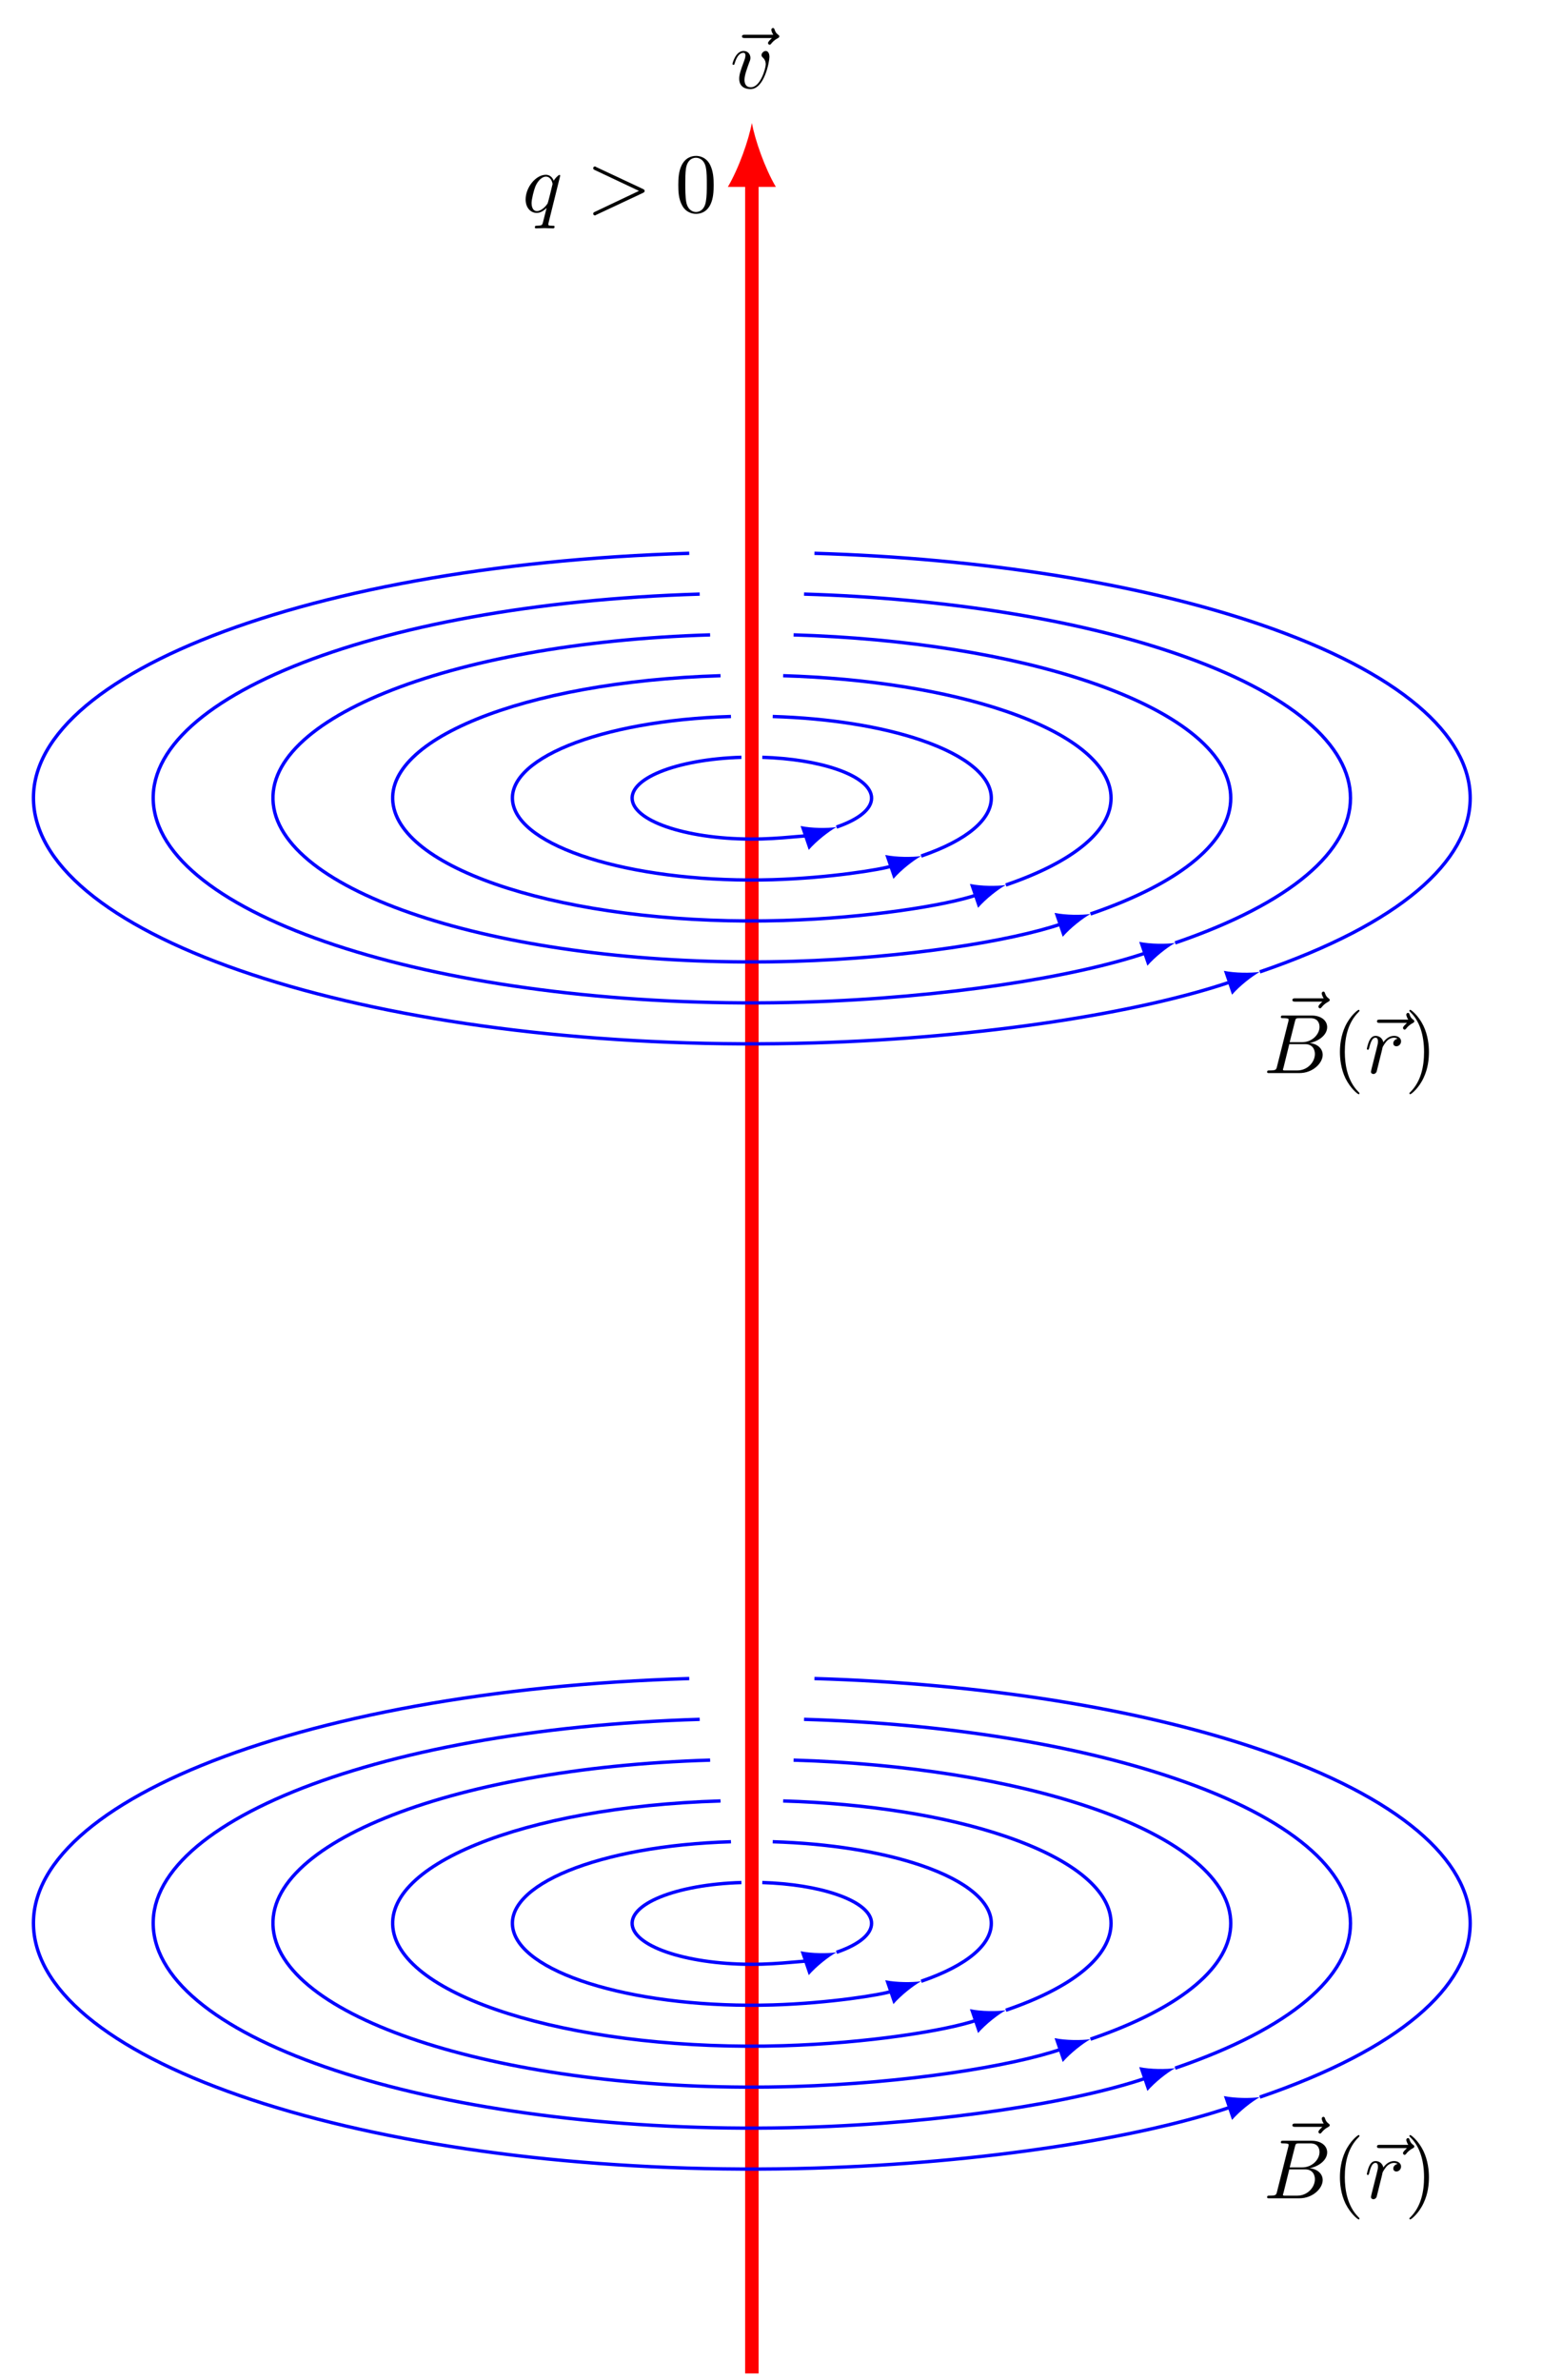 <?xml version="1.0" encoding="UTF-8"?>
<svg xmlns="http://www.w3.org/2000/svg" xmlns:xlink="http://www.w3.org/1999/xlink" width="182.547pt" height="281.724pt" viewBox="0 0 182.547 281.724" version="1.1">
<defs>
<g>
<symbol overflow="visible" id="glyph0-0">
<path style="stroke:none;" d=""/>
</symbol>
<symbol overflow="visible" id="glyph0-1">
<path style="stroke:none;" d="M 5.359 -5.938 C 5.219 -5.797 4.891 -5.516 4.891 -5.344 C 4.891 -5.25 4.984 -5.141 5.078 -5.141 C 5.172 -5.141 5.219 -5.219 5.281 -5.281 C 5.391 -5.422 5.625 -5.703 6.062 -5.922 C 6.125 -5.969 6.234 -6.016 6.234 -6.125 C 6.234 -6.234 6.156 -6.281 6.094 -6.328 C 5.875 -6.484 5.766 -6.656 5.688 -6.891 C 5.656 -6.984 5.625 -7.125 5.484 -7.125 C 5.344 -7.125 5.281 -6.984 5.281 -6.906 C 5.281 -6.859 5.359 -6.547 5.516 -6.328 L 2.156 -6.328 C 2 -6.328 1.812 -6.328 1.812 -6.125 C 1.812 -5.938 2 -5.938 2.156 -5.938 Z M 5.359 -5.938 "/>
</symbol>
<symbol overflow="visible" id="glyph0-2">
<path style="stroke:none;" d="M 4.672 -3.703 C 4.672 -4.25 4.406 -4.406 4.234 -4.406 C 3.984 -4.406 3.734 -4.141 3.734 -3.922 C 3.734 -3.797 3.781 -3.734 3.891 -3.625 C 4.109 -3.422 4.234 -3.172 4.234 -2.812 C 4.234 -2.391 3.625 -0.109 2.469 -0.109 C 1.953 -0.109 1.719 -0.453 1.719 -0.984 C 1.719 -1.531 2 -2.266 2.297 -3.094 C 2.375 -3.266 2.422 -3.406 2.422 -3.594 C 2.422 -4.031 2.109 -4.406 1.609 -4.406 C 0.672 -4.406 0.297 -2.953 0.297 -2.875 C 0.297 -2.766 0.391 -2.766 0.406 -2.766 C 0.516 -2.766 0.516 -2.797 0.562 -2.953 C 0.859 -3.953 1.281 -4.188 1.578 -4.188 C 1.656 -4.188 1.828 -4.188 1.828 -3.875 C 1.828 -3.625 1.719 -3.344 1.656 -3.172 C 1.219 -2.016 1.094 -1.562 1.094 -1.125 C 1.094 -0.047 1.969 0.109 2.422 0.109 C 4.094 0.109 4.672 -3.188 4.672 -3.703 Z M 4.672 -3.703 "/>
</symbol>
<symbol overflow="visible" id="glyph0-3">
<path style="stroke:none;" d="M 4.5 -4.297 C 4.5 -4.344 4.469 -4.391 4.406 -4.391 C 4.297 -4.391 3.891 -4 3.734 -3.703 C 3.516 -4.25 3.125 -4.406 2.797 -4.406 C 1.625 -4.406 0.406 -2.938 0.406 -1.484 C 0.406 -0.516 0.984 0.109 1.719 0.109 C 2.141 0.109 2.531 -0.125 2.891 -0.484 C 2.797 -0.141 2.469 1.203 2.438 1.297 C 2.359 1.578 2.281 1.609 1.719 1.625 C 1.594 1.625 1.5 1.625 1.5 1.828 C 1.5 1.828 1.5 1.938 1.625 1.938 C 1.938 1.938 2.297 1.906 2.625 1.906 C 2.953 1.906 3.312 1.938 3.656 1.938 C 3.703 1.938 3.828 1.938 3.828 1.734 C 3.828 1.625 3.734 1.625 3.562 1.625 C 3.094 1.625 3.094 1.562 3.094 1.469 C 3.094 1.391 3.109 1.328 3.125 1.25 Z M 1.75 -0.109 C 1.141 -0.109 1.109 -0.875 1.109 -1.047 C 1.109 -1.531 1.391 -2.609 1.562 -3.031 C 1.875 -3.766 2.391 -4.188 2.797 -4.188 C 3.453 -4.188 3.594 -3.375 3.594 -3.312 C 3.594 -3.25 3.047 -1.062 3.016 -1.031 C 2.859 -0.75 2.297 -0.109 1.75 -0.109 Z M 1.75 -0.109 "/>
</symbol>
<symbol overflow="visible" id="glyph0-4">
<path style="stroke:none;" d="M 6.734 -2.266 C 6.844 -2.328 6.922 -2.375 6.922 -2.5 C 6.922 -2.609 6.844 -2.656 6.734 -2.719 L 1.203 -5.312 C 1.078 -5.391 1.062 -5.391 1.031 -5.391 C 0.922 -5.391 0.828 -5.297 0.828 -5.188 C 0.828 -5.094 0.875 -5.031 1.016 -4.969 L 6.25 -2.5 L 1.016 -0.016 C 0.875 0.047 0.828 0.109 0.828 0.203 C 0.828 0.312 0.922 0.406 1.031 0.406 C 1.062 0.406 1.078 0.406 1.203 0.328 Z M 6.734 -2.266 "/>
</symbol>
<symbol overflow="visible" id="glyph0-5">
<path style="stroke:none;" d="M 1.594 -0.781 C 1.5 -0.391 1.469 -0.312 0.688 -0.312 C 0.516 -0.312 0.422 -0.312 0.422 -0.109 C 0.422 0 0.516 0 0.688 0 L 4.25 0 C 5.828 0 7 -1.172 7 -2.156 C 7 -2.875 6.422 -3.453 5.453 -3.562 C 6.484 -3.75 7.531 -4.484 7.531 -5.438 C 7.531 -6.172 6.875 -6.812 5.688 -6.812 L 2.328 -6.812 C 2.141 -6.812 2.047 -6.812 2.047 -6.609 C 2.047 -6.5 2.141 -6.5 2.328 -6.5 C 2.344 -6.5 2.531 -6.5 2.703 -6.484 C 2.875 -6.453 2.969 -6.453 2.969 -6.312 C 2.969 -6.281 2.953 -6.25 2.938 -6.125 Z M 3.094 -3.656 L 3.719 -6.125 C 3.812 -6.469 3.828 -6.5 4.25 -6.5 L 5.547 -6.5 C 6.422 -6.5 6.625 -5.906 6.625 -5.469 C 6.625 -4.594 5.766 -3.656 4.562 -3.656 Z M 2.656 -0.312 C 2.516 -0.312 2.5 -0.312 2.438 -0.312 C 2.328 -0.328 2.297 -0.344 2.297 -0.422 C 2.297 -0.453 2.297 -0.469 2.359 -0.641 L 3.047 -3.422 L 4.922 -3.422 C 5.875 -3.422 6.078 -2.688 6.078 -2.266 C 6.078 -1.281 5.188 -0.312 4 -0.312 Z M 2.656 -0.312 "/>
</symbol>
<symbol overflow="visible" id="glyph0-6">
<path style="stroke:none;" d="M 0.875 -0.594 C 0.844 -0.438 0.781 -0.203 0.781 -0.156 C 0.781 0.016 0.922 0.109 1.078 0.109 C 1.203 0.109 1.375 0.031 1.453 -0.172 C 1.469 -0.203 1.797 -1.562 1.844 -1.75 C 1.922 -2.078 2.109 -2.766 2.156 -3.047 C 2.203 -3.172 2.484 -3.641 2.719 -3.859 C 2.797 -3.922 3.094 -4.188 3.516 -4.188 C 3.781 -4.188 3.922 -4.062 3.938 -4.062 C 3.641 -4.016 3.422 -3.781 3.422 -3.516 C 3.422 -3.359 3.531 -3.172 3.797 -3.172 C 4.062 -3.172 4.344 -3.406 4.344 -3.766 C 4.344 -4.109 4.031 -4.406 3.516 -4.406 C 2.875 -4.406 2.438 -3.922 2.25 -3.641 C 2.156 -4.094 1.797 -4.406 1.328 -4.406 C 0.875 -4.406 0.688 -4.016 0.594 -3.844 C 0.422 -3.5 0.297 -2.906 0.297 -2.875 C 0.297 -2.766 0.391 -2.766 0.406 -2.766 C 0.516 -2.766 0.516 -2.781 0.578 -3 C 0.75 -3.703 0.953 -4.188 1.312 -4.188 C 1.469 -4.188 1.609 -4.109 1.609 -3.734 C 1.609 -3.516 1.578 -3.406 1.453 -2.891 Z M 0.875 -0.594 "/>
</symbol>
<symbol overflow="visible" id="glyph1-0">
<path style="stroke:none;" d=""/>
</symbol>
<symbol overflow="visible" id="glyph1-1">
<path style="stroke:none;" d="M 4.578 -3.188 C 4.578 -3.984 4.531 -4.781 4.188 -5.516 C 3.734 -6.484 2.906 -6.641 2.5 -6.641 C 1.891 -6.641 1.172 -6.375 0.75 -5.453 C 0.438 -4.766 0.391 -3.984 0.391 -3.188 C 0.391 -2.438 0.422 -1.547 0.844 -0.781 C 1.266 0.016 2 0.219 2.484 0.219 C 3.016 0.219 3.781 0.016 4.219 -0.938 C 4.531 -1.625 4.578 -2.406 4.578 -3.188 Z M 2.484 0 C 2.094 0 1.5 -0.25 1.328 -1.203 C 1.219 -1.797 1.219 -2.719 1.219 -3.312 C 1.219 -3.953 1.219 -4.609 1.297 -5.141 C 1.484 -6.328 2.234 -6.422 2.484 -6.422 C 2.812 -6.422 3.469 -6.234 3.656 -5.25 C 3.766 -4.688 3.766 -3.938 3.766 -3.312 C 3.766 -2.562 3.766 -1.891 3.656 -1.25 C 3.5 -0.297 2.938 0 2.484 0 Z M 2.484 0 "/>
</symbol>
<symbol overflow="visible" id="glyph1-2">
<path style="stroke:none;" d="M 3.297 2.391 C 3.297 2.359 3.297 2.344 3.125 2.172 C 1.891 0.922 1.562 -0.969 1.562 -2.5 C 1.562 -4.234 1.938 -5.969 3.172 -7.203 C 3.297 -7.328 3.297 -7.344 3.297 -7.375 C 3.297 -7.453 3.266 -7.484 3.203 -7.484 C 3.094 -7.484 2.203 -6.797 1.609 -5.531 C 1.109 -4.438 0.984 -3.328 0.984 -2.5 C 0.984 -1.719 1.094 -0.516 1.641 0.625 C 2.25 1.844 3.094 2.5 3.203 2.5 C 3.266 2.5 3.297 2.469 3.297 2.391 Z M 3.297 2.391 "/>
</symbol>
<symbol overflow="visible" id="glyph1-3">
<path style="stroke:none;" d="M 2.875 -2.5 C 2.875 -3.266 2.766 -4.469 2.219 -5.609 C 1.625 -6.828 0.766 -7.484 0.672 -7.484 C 0.609 -7.484 0.562 -7.438 0.562 -7.375 C 0.562 -7.344 0.562 -7.328 0.75 -7.141 C 1.734 -6.156 2.297 -4.578 2.297 -2.5 C 2.297 -0.781 1.938 0.969 0.703 2.219 C 0.562 2.344 0.562 2.359 0.562 2.391 C 0.562 2.453 0.609 2.5 0.672 2.5 C 0.766 2.5 1.672 1.812 2.25 0.547 C 2.766 -0.547 2.875 -1.656 2.875 -2.5 Z M 2.875 -2.5 "/>
</symbol>
</g>
<clipPath id="clip1">
  <path d="M 88 20 L 90 20 L 90 281.723 L 88 281.723 Z M 88 20 "/>
</clipPath>
</defs>
<g id="surface1">
<g clip-path="url(#clip1)" clip-rule="nonzero">
<path style="fill:none;stroke-width:1.594;stroke-linecap:butt;stroke-linejoin:miter;stroke:rgb(100%,0%,0%);stroke-opacity:1;stroke-miterlimit:10;" d="M 0.001 -106.551 L 0.001 153.012 " transform="matrix(1,0,0,-1,89.007,174.379)"/>
</g>
<path style=" stroke:none;fill-rule:nonzero;fill:rgb(100%,0%,0%);fill-opacity:1;" d="M 89.008 14.555 C 88.629 16.574 87.492 19.855 86.168 22.125 L 91.848 22.125 C 90.52 19.855 89.387 16.574 89.008 14.555 "/>
<g style="fill:rgb(0%,0%,0%);fill-opacity:1;">
  <use xlink:href="#glyph0-1" x="86.027" y="10.439"/>
</g>
<g style="fill:rgb(0%,0%,0%);fill-opacity:1;">
  <use xlink:href="#glyph0-2" x="86.416" y="10.439"/>
</g>
<g style="fill:rgb(0%,0%,0%);fill-opacity:1;">
  <use xlink:href="#glyph0-3" x="61.82" y="25.094"/>
</g>
<g style="fill:rgb(0%,0%,0%);fill-opacity:1;">
  <use xlink:href="#glyph0-4" x="69.396" y="25.094"/>
</g>
<g style="fill:rgb(0%,0%,0%);fill-opacity:1;">
  <use xlink:href="#glyph1-1" x="79.908" y="25.094"/>
</g>
<g style="fill:rgb(0%,0%,0%);fill-opacity:1;">
  <use xlink:href="#glyph0-1" x="151.186" y="257.681"/>
</g>
<g style="fill:rgb(0%,0%,0%);fill-opacity:1;">
  <use xlink:href="#glyph0-5" x="149.584" y="260.199"/>
</g>
<g style="fill:rgb(0%,0%,0%);fill-opacity:1;">
  <use xlink:href="#glyph1-2" x="157.641" y="260.199"/>
</g>
<g style="fill:rgb(0%,0%,0%);fill-opacity:1;">
  <use xlink:href="#glyph0-1" x="161.198" y="260.199"/>
</g>
<g style="fill:rgb(0%,0%,0%);fill-opacity:1;">
  <use xlink:href="#glyph0-6" x="161.517" y="260.199"/>
</g>
<g style="fill:rgb(0%,0%,0%);fill-opacity:1;">
  <use xlink:href="#glyph1-3" x="166.287" y="260.199"/>
</g>
<g style="fill:rgb(0%,0%,0%);fill-opacity:1;">
  <use xlink:href="#glyph0-1" x="151.186" y="124.495"/>
</g>
<g style="fill:rgb(0%,0%,0%);fill-opacity:1;">
  <use xlink:href="#glyph0-5" x="149.584" y="127.014"/>
</g>
<g style="fill:rgb(0%,0%,0%);fill-opacity:1;">
  <use xlink:href="#glyph1-2" x="157.641" y="127.014"/>
</g>
<g style="fill:rgb(0%,0%,0%);fill-opacity:1;">
  <use xlink:href="#glyph0-1" x="161.198" y="127.014"/>
</g>
<g style="fill:rgb(0%,0%,0%);fill-opacity:1;">
  <use xlink:href="#glyph0-6" x="161.517" y="127.014"/>
</g>
<g style="fill:rgb(0%,0%,0%);fill-opacity:1;">
  <use xlink:href="#glyph1-3" x="166.287" y="127.014"/>
</g>
<path style="fill:none;stroke-width:0.399;stroke-linecap:butt;stroke-linejoin:miter;stroke:rgb(0%,0%,100%);stroke-opacity:1;stroke-miterlimit:10;" d="M -1.234 -48.445 C -9.034 -48.68 -14.8 -51.031 -14.12 -53.699 C -13.437 -56.363 -6.562 -58.336 1.235 -58.105 C 4.556 -58.004 7.665 -57.508 6.63 -57.863 " transform="matrix(1,0,0,-1,89.007,174.379)"/>
<path style=" stroke:none;fill-rule:nonzero;fill:rgb(0%,0%,100%);fill-opacity:1;" d="M 99.027 231.082 C 97.961 231.238 96.133 231.23 94.773 230.957 L 95.742 233.785 C 96.648 232.738 98.09 231.613 99.027 231.082 "/>
<path style="fill:none;stroke-width:0.399;stroke-linecap:butt;stroke-linejoin:miter;stroke:rgb(0%,0%,100%);stroke-opacity:1;stroke-miterlimit:10;" d="M 10.02 -56.703 C 15.556 -54.809 15.556 -51.738 10.02 -49.848 C 7.665 -49.043 4.556 -48.547 1.235 -48.445 " transform="matrix(1,0,0,-1,89.007,174.379)"/>
<path style="fill:none;stroke-width:0.399;stroke-linecap:butt;stroke-linejoin:miter;stroke:rgb(0%,0%,100%);stroke-opacity:1;stroke-miterlimit:10;" d="M -2.472 -43.617 C -18.066 -44.082 -29.605 -48.785 -28.237 -54.121 C -26.874 -59.453 -13.124 -63.398 2.47 -62.934 C 9.11 -62.734 15.333 -61.742 16.649 -61.293 " transform="matrix(1,0,0,-1,89.007,174.379)"/>
<path style=" stroke:none;fill-rule:nonzero;fill:rgb(0%,0%,100%);fill-opacity:1;" d="M 109.051 234.508 C 107.98 234.664 106.152 234.656 104.797 234.387 L 105.766 237.215 C 106.668 236.168 108.109 235.043 109.051 234.508 "/>
<path style="fill:none;stroke-width:0.399;stroke-linecap:butt;stroke-linejoin:miter;stroke:rgb(0%,0%,100%);stroke-opacity:1;stroke-miterlimit:10;" d="M 20.044 -60.129 C 31.114 -56.344 31.114 -50.207 20.044 -46.418 C 15.333 -44.809 9.11 -43.816 2.47 -43.617 " transform="matrix(1,0,0,-1,89.007,174.379)"/>
<path style="fill:none;stroke-width:0.399;stroke-linecap:butt;stroke-linejoin:miter;stroke:rgb(0%,0%,100%);stroke-opacity:1;stroke-miterlimit:10;" d="M -3.706 -38.789 C -27.101 -39.488 -44.405 -46.543 -42.359 -54.543 C -40.312 -62.543 -19.687 -68.461 3.708 -67.762 C 13.665 -67.465 23.001 -65.976 26.673 -64.719 " transform="matrix(1,0,0,-1,89.007,174.379)"/>
<path style=" stroke:none;fill-rule:nonzero;fill:rgb(0%,0%,100%);fill-opacity:1;" d="M 119.074 237.938 C 118.004 238.094 116.176 238.086 114.82 237.812 L 115.785 240.641 C 116.691 239.594 118.133 238.469 119.074 237.938 "/>
<path style="fill:none;stroke-width:0.399;stroke-linecap:butt;stroke-linejoin:miter;stroke:rgb(0%,0%,100%);stroke-opacity:1;stroke-miterlimit:10;" d="M 30.067 -63.559 C 46.673 -57.879 46.673 -48.672 30.067 -42.992 C 22.997 -40.574 13.665 -39.086 3.704 -38.789 " transform="matrix(1,0,0,-1,89.007,174.379)"/>
<path style="fill:none;stroke-width:0.399;stroke-linecap:butt;stroke-linejoin:miter;stroke:rgb(0%,0%,100%);stroke-opacity:1;stroke-miterlimit:10;" d="M -4.941 -33.957 C -36.132 -34.891 -59.206 -44.297 -56.476 -54.965 C -53.749 -65.633 -26.249 -73.523 4.942 -72.59 C 18.22 -72.195 30.665 -70.211 36.696 -68.148 " transform="matrix(1,0,0,-1,89.007,174.379)"/>
<path style=" stroke:none;fill-rule:nonzero;fill:rgb(0%,0%,100%);fill-opacity:1;" d="M 129.094 241.363 C 128.027 241.52 126.199 241.516 124.84 241.242 L 125.809 244.07 C 126.715 243.023 128.156 241.898 129.094 241.363 "/>
<path style="fill:none;stroke-width:0.399;stroke-linecap:butt;stroke-linejoin:miter;stroke:rgb(0%,0%,100%);stroke-opacity:1;stroke-miterlimit:10;" d="M 40.087 -66.984 C 62.227 -59.414 62.227 -47.137 40.087 -39.562 C 30.665 -36.34 18.22 -34.355 4.942 -33.957 " transform="matrix(1,0,0,-1,89.007,174.379)"/>
<path style="fill:none;stroke-width:0.399;stroke-linecap:butt;stroke-linejoin:miter;stroke:rgb(0%,0%,100%);stroke-opacity:1;stroke-miterlimit:10;" d="M -6.175 -29.129 C -45.167 -30.297 -74.007 -42.051 -70.597 -55.387 C -67.187 -68.723 -32.812 -78.586 6.177 -77.422 C 22.77 -76.926 38.333 -74.441 46.716 -71.574 " transform="matrix(1,0,0,-1,89.007,174.379)"/>
<path style=" stroke:none;fill-rule:nonzero;fill:rgb(0%,0%,100%);fill-opacity:1;" d="M 139.117 244.793 C 138.047 244.949 136.219 244.941 134.863 244.668 L 135.832 247.496 C 136.734 246.449 138.176 245.324 139.117 244.793 "/>
<path style="fill:none;stroke-width:0.399;stroke-linecap:butt;stroke-linejoin:miter;stroke:rgb(0%,0%,100%);stroke-opacity:1;stroke-miterlimit:10;" d="M 50.11 -70.414 C 77.786 -60.949 77.786 -45.601 50.11 -36.137 C 38.333 -32.105 22.77 -29.625 6.177 -29.129 " transform="matrix(1,0,0,-1,89.007,174.379)"/>
<path style="fill:none;stroke-width:0.399;stroke-linecap:butt;stroke-linejoin:miter;stroke:rgb(0%,0%,100%);stroke-opacity:1;stroke-miterlimit:10;" d="M -7.413 -24.301 C -54.198 -25.699 -88.808 -39.809 -84.718 -55.809 C -80.624 -71.812 -39.374 -83.648 7.411 -82.25 C 27.325 -81.656 45.997 -78.676 56.739 -75.004 " transform="matrix(1,0,0,-1,89.007,174.379)"/>
<path style=" stroke:none;fill-rule:nonzero;fill:rgb(0%,0%,100%);fill-opacity:1;" d="M 149.141 248.223 C 148.07 248.375 146.242 248.371 144.887 248.098 L 145.852 250.926 C 146.758 249.879 148.199 248.754 149.141 248.223 "/>
<path style="fill:none;stroke-width:0.399;stroke-linecap:butt;stroke-linejoin:miter;stroke:rgb(0%,0%,100%);stroke-opacity:1;stroke-miterlimit:10;" d="M 60.134 -73.844 C 93.341 -62.484 93.341 -44.066 60.134 -32.707 C 45.997 -27.875 27.325 -24.894 7.411 -24.301 " transform="matrix(1,0,0,-1,89.007,174.379)"/>
<path style="fill:none;stroke-width:0.399;stroke-linecap:butt;stroke-linejoin:miter;stroke:rgb(0%,0%,100%);stroke-opacity:1;stroke-miterlimit:10;" d="M -1.234 84.742 C -9.034 84.508 -14.8 82.156 -14.12 79.488 C -13.437 76.824 -6.562 74.852 1.235 75.082 C 4.556 75.184 7.665 75.68 6.63 75.324 " transform="matrix(1,0,0,-1,89.007,174.379)"/>
<path style=" stroke:none;fill-rule:nonzero;fill:rgb(0%,0%,100%);fill-opacity:1;" d="M 99.027 97.895 C 97.961 98.051 96.133 98.043 94.773 97.77 L 95.742 100.598 C 96.648 99.551 98.09 98.426 99.027 97.895 "/>
<path style="fill:none;stroke-width:0.399;stroke-linecap:butt;stroke-linejoin:miter;stroke:rgb(0%,0%,100%);stroke-opacity:1;stroke-miterlimit:10;" d="M 10.02 76.484 C 15.556 78.379 15.556 81.445 10.02 83.34 C 7.665 84.145 4.556 84.641 1.235 84.742 " transform="matrix(1,0,0,-1,89.007,174.379)"/>
<path style="fill:none;stroke-width:0.399;stroke-linecap:butt;stroke-linejoin:miter;stroke:rgb(0%,0%,100%);stroke-opacity:1;stroke-miterlimit:10;" d="M -2.472 89.57 C -18.066 89.106 -29.605 84.402 -28.237 79.067 C -26.874 73.734 -13.124 69.789 2.47 70.254 C 9.11 70.453 15.333 71.445 16.649 71.895 " transform="matrix(1,0,0,-1,89.007,174.379)"/>
<path style=" stroke:none;fill-rule:nonzero;fill:rgb(0%,0%,100%);fill-opacity:1;" d="M 109.051 101.324 C 107.98 101.477 106.152 101.473 104.797 101.199 L 105.766 104.027 C 106.668 102.98 108.109 101.855 109.051 101.324 "/>
<path style="fill:none;stroke-width:0.399;stroke-linecap:butt;stroke-linejoin:miter;stroke:rgb(0%,0%,100%);stroke-opacity:1;stroke-miterlimit:10;" d="M 20.044 73.055 C 31.114 76.844 31.114 82.981 20.044 86.77 C 15.333 88.379 9.11 89.371 2.47 89.57 " transform="matrix(1,0,0,-1,89.007,174.379)"/>
<path style="fill:none;stroke-width:0.399;stroke-linecap:butt;stroke-linejoin:miter;stroke:rgb(0%,0%,100%);stroke-opacity:1;stroke-miterlimit:10;" d="M -3.706 94.399 C -27.101 93.699 -44.405 86.645 -42.359 78.645 C -40.312 70.645 -19.687 64.727 3.708 65.426 C 13.665 65.723 23.001 67.211 26.673 68.469 " transform="matrix(1,0,0,-1,89.007,174.379)"/>
<path style=" stroke:none;fill-rule:nonzero;fill:rgb(0%,0%,100%);fill-opacity:1;" d="M 119.074 104.75 C 118.004 104.906 116.176 104.898 114.82 104.625 L 115.785 107.453 C 116.691 106.406 118.133 105.281 119.074 104.75 "/>
<path style="fill:none;stroke-width:0.399;stroke-linecap:butt;stroke-linejoin:miter;stroke:rgb(0%,0%,100%);stroke-opacity:1;stroke-miterlimit:10;" d="M 30.067 69.629 C 46.673 75.309 46.673 84.516 30.067 90.195 C 22.997 92.613 13.665 94.102 3.704 94.399 " transform="matrix(1,0,0,-1,89.007,174.379)"/>
<path style="fill:none;stroke-width:0.399;stroke-linecap:butt;stroke-linejoin:miter;stroke:rgb(0%,0%,100%);stroke-opacity:1;stroke-miterlimit:10;" d="M -4.941 99.231 C -36.132 98.297 -59.206 88.891 -56.476 78.223 C -53.749 67.555 -26.249 59.664 4.942 60.594 C 18.22 60.992 30.665 62.977 36.696 65.039 " transform="matrix(1,0,0,-1,89.007,174.379)"/>
<path style=" stroke:none;fill-rule:nonzero;fill:rgb(0%,0%,100%);fill-opacity:1;" d="M 129.094 108.18 C 128.027 108.332 126.199 108.328 124.84 108.055 L 125.809 110.883 C 126.715 109.836 128.156 108.711 129.094 108.18 "/>
<path style="fill:none;stroke-width:0.399;stroke-linecap:butt;stroke-linejoin:miter;stroke:rgb(0%,0%,100%);stroke-opacity:1;stroke-miterlimit:10;" d="M 40.087 66.199 C 62.227 73.774 62.227 86.051 40.087 93.625 C 30.665 96.848 18.22 98.832 4.942 99.231 " transform="matrix(1,0,0,-1,89.007,174.379)"/>
<path style="fill:none;stroke-width:0.399;stroke-linecap:butt;stroke-linejoin:miter;stroke:rgb(0%,0%,100%);stroke-opacity:1;stroke-miterlimit:10;" d="M -6.175 104.059 C -45.167 102.891 -74.007 91.137 -70.597 77.801 C -67.187 64.465 -32.812 54.602 6.177 55.766 C 22.77 56.262 38.333 58.746 46.716 61.613 " transform="matrix(1,0,0,-1,89.007,174.379)"/>
<path style=" stroke:none;fill-rule:nonzero;fill:rgb(0%,0%,100%);fill-opacity:1;" d="M 139.117 111.605 C 138.047 111.762 136.219 111.754 134.863 111.48 L 135.832 114.309 C 136.734 113.262 138.176 112.137 139.117 111.605 "/>
<path style="fill:none;stroke-width:0.399;stroke-linecap:butt;stroke-linejoin:miter;stroke:rgb(0%,0%,100%);stroke-opacity:1;stroke-miterlimit:10;" d="M 50.11 62.774 C 77.786 72.238 77.786 87.586 50.11 97.051 C 38.333 101.082 22.77 103.563 6.177 104.059 " transform="matrix(1,0,0,-1,89.007,174.379)"/>
<path style="fill:none;stroke-width:0.399;stroke-linecap:butt;stroke-linejoin:miter;stroke:rgb(0%,0%,100%);stroke-opacity:1;stroke-miterlimit:10;" d="M -7.413 108.887 C -54.198 107.488 -88.808 93.379 -84.718 77.379 C -80.624 61.375 -39.374 49.539 7.411 50.938 C 27.325 51.531 45.997 54.512 56.739 58.184 " transform="matrix(1,0,0,-1,89.007,174.379)"/>
<path style=" stroke:none;fill-rule:nonzero;fill:rgb(0%,0%,100%);fill-opacity:1;" d="M 149.141 115.035 C 148.07 115.188 146.242 115.184 144.887 114.91 L 145.852 117.738 C 146.758 116.691 148.199 115.566 149.141 115.035 "/>
<path style="fill:none;stroke-width:0.399;stroke-linecap:butt;stroke-linejoin:miter;stroke:rgb(0%,0%,100%);stroke-opacity:1;stroke-miterlimit:10;" d="M 60.134 59.344 C 93.341 70.703 93.341 89.121 60.134 100.481 C 45.997 105.313 27.325 108.293 7.411 108.887 " transform="matrix(1,0,0,-1,89.007,174.379)"/>
</g>
</svg>

